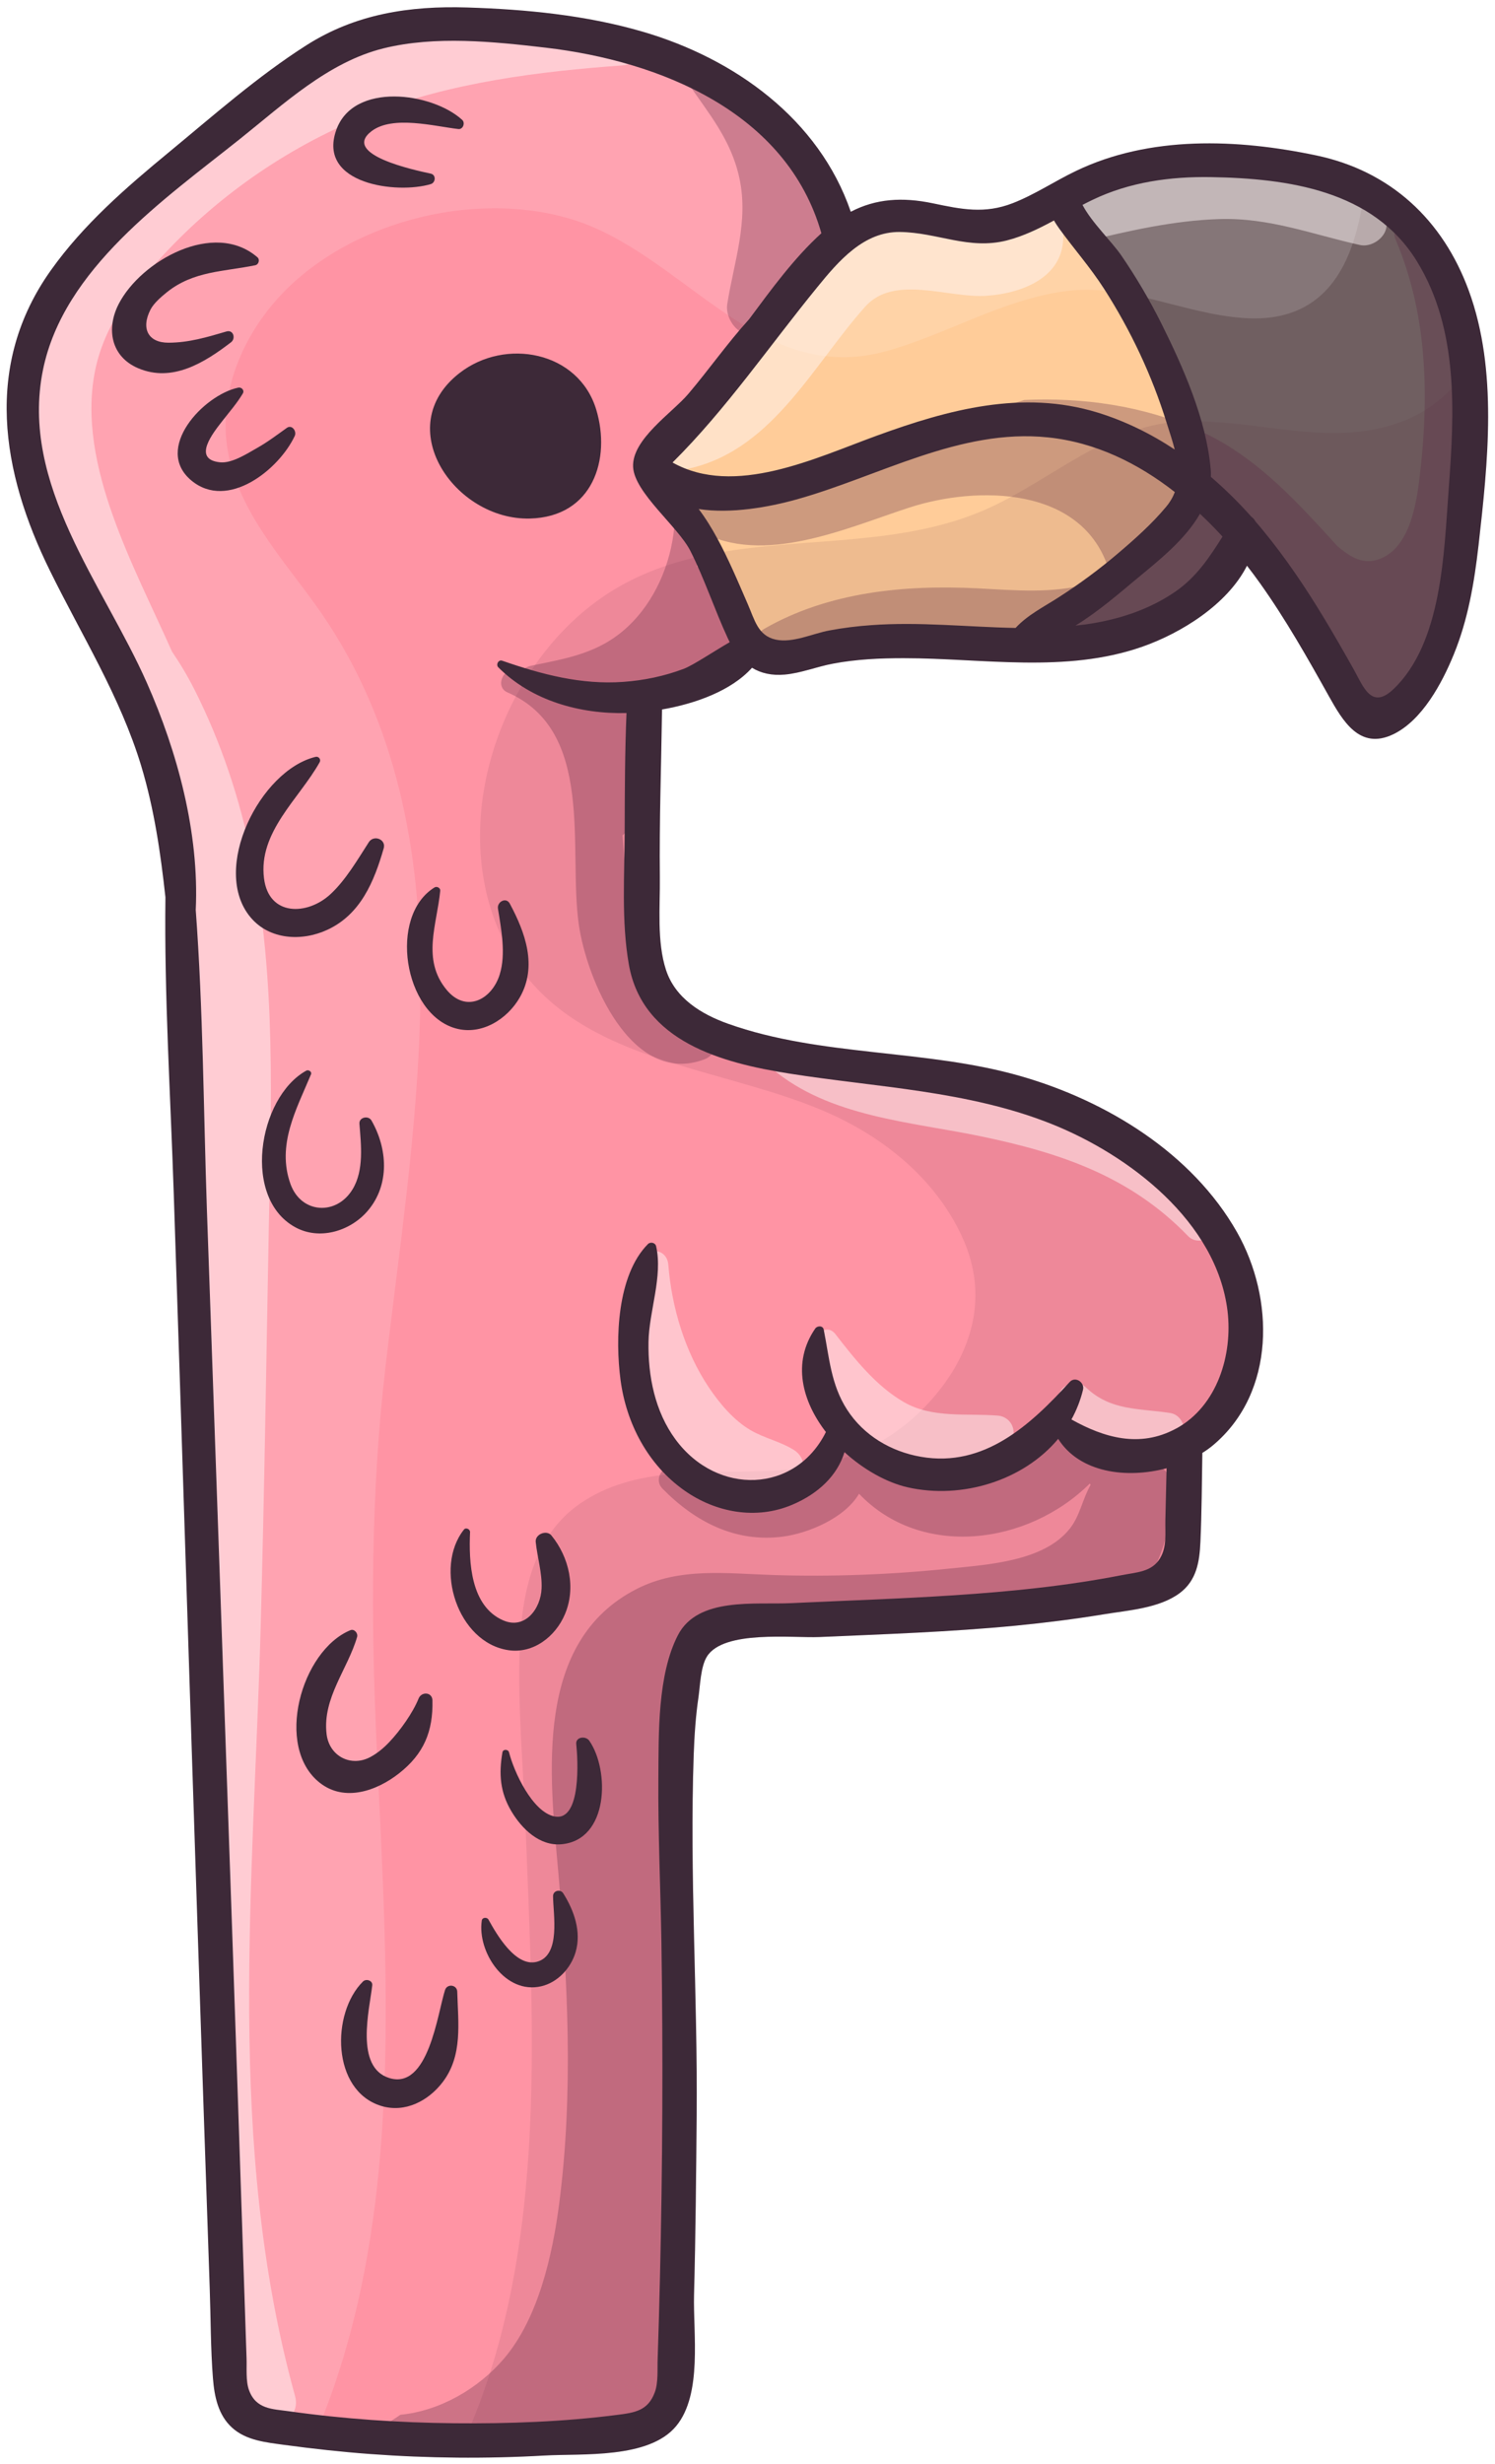 <svg width="948" height="1562" viewBox="0 0 948 1562" fill="none" xmlns="http://www.w3.org/2000/svg">
<g filter="url(#filter0_d_403_14037)">
<path d="M91.452 429.646C106.918 464.649 124.809 517.878 122.228 572.931C125.499 616.903 126.612 661.875 127.702 705.38C128.169 724.294 128.659 743.877 129.304 763.036C132.108 843.502 134.934 923.991 137.783 1004.46C141.922 1121.82 147.351 1276.43 152.447 1431.6L154.427 1491.04C154.494 1492.59 154.472 1494.26 154.472 1496.02C154.45 1501.25 154.405 1507.19 156.163 1511.89C160.525 1523.61 170.049 1524.75 179.262 1525.86C180.397 1525.99 181.554 1526.13 182.711 1526.31C216.179 1531.05 251.628 1533.6 288.078 1533.96C291.571 1534.01 295.021 1534.01 298.425 1534.01C333.073 1534.01 363.626 1532.25 391.531 1528.64C402.591 1527.26 412.16 1526.06 416.944 1513.13C418.791 1508.13 418.813 1501.87 418.813 1496.35C418.813 1494.57 418.813 1492.82 418.879 1491.19C419.502 1473.28 419.97 1455.25 420.326 1439.97C422.017 1368.91 422.329 1297.48 421.261 1227.67C421.061 1215.03 420.704 1202.37 420.371 1189.73C419.77 1167.73 419.147 1144.98 419.325 1122.62L419.369 1116.3C419.503 1089.55 419.681 1056.28 431.564 1033.34C441.466 1014.29 467.68 1014.36 488.575 1014.31C493.293 1014.31 497.766 1014.31 501.86 1014.11C512.853 1013.58 523.846 1013.11 534.839 1012.65C557.87 1011.67 581.681 1010.67 605.091 1009.11C648.016 1006.28 680.861 1002.34 711.525 996.334C713.039 996.045 714.574 995.778 716.065 995.533C724.054 994.198 732.332 992.819 737.138 984.785C740.988 978.421 740.877 971.434 740.81 964.691C740.788 963.022 740.766 961.331 740.81 959.662L741.589 926.772C741.611 926.194 741.344 925.637 740.877 925.259C740.41 924.903 739.831 924.77 739.252 924.925C717.4 930.755 686.825 929.576 672.561 907.101C672.25 906.611 671.716 906.278 671.115 906.233C670.536 906.211 669.935 906.433 669.557 906.901C648.083 932.603 610.543 944.73 576.14 937.031C563.167 934.116 548.791 926.127 536.73 915.134C536.263 914.711 535.595 914.556 534.972 914.711C534.349 914.889 533.882 915.357 533.681 915.957C529.476 929.71 518.105 941.148 501.638 948.113C480.453 957.103 455.53 953.765 434.924 939.189C413.539 924.102 399.119 899.09 395.336 870.54C391.665 843.013 393.889 804.338 412.159 785.935C412.537 785.556 413.094 785.556 413.472 785.668C413.717 785.734 414.14 785.935 414.251 786.402C416.81 797.729 414.54 810.457 412.359 822.741C410.957 830.663 409.489 838.874 409.356 846.596C408.911 871.741 414.985 893.527 426.891 909.615C440.376 927.841 460.715 937.654 481.165 935.852C500.236 934.183 516.347 922.789 525.381 904.609C525.693 903.963 525.626 903.207 525.181 902.65C508.269 880.754 505.821 857.633 518.461 839.274C518.772 838.852 519.462 838.585 519.974 838.696C520.33 838.785 520.441 838.963 520.486 839.252C521.22 842.902 521.843 846.529 522.444 850.089C524.87 864.242 527.162 877.616 535.484 890.545C545.81 906.634 563.389 917.871 583.728 921.343C625.319 928.486 655.048 900.314 679.638 873.321C680.951 871.897 682.442 872.453 683.02 872.765C684.2 873.388 685.29 874.857 684.889 876.548C683.331 882.957 680.928 889.143 677.724 894.929C677.234 895.819 677.546 896.954 678.436 897.443C704.761 912.174 726.301 914.066 746.551 903.251C746.618 903.229 747.063 903.006 747.152 902.962C774.457 887.763 783.424 853.805 780.197 826.902C773.143 768.622 714.975 725.719 667.332 706.715C628.167 691.093 585.798 685.797 544.852 680.701C530.321 678.877 515.301 677.007 500.703 674.693C455.841 667.639 408.866 654.087 400.588 607.089C396.894 586.083 397.317 563.607 397.717 541.889C397.851 535.302 397.962 528.759 397.984 522.328V519.703C398.051 496.204 398.118 471.926 399.119 448.093C399.141 447.581 398.941 447.07 398.585 446.714C398.229 446.335 397.65 446.113 397.205 446.157C364.805 446.958 336.388 436.833 317.295 417.74C317.051 417.496 317.184 417.028 317.318 416.828C317.518 416.494 317.674 416.561 317.807 416.606C341.529 424.817 367.32 432.138 395.336 430.113C408.977 429.134 422.062 426.308 434.256 421.679C438.351 420.121 445.227 415.871 452.526 411.376C456.309 409.04 460.136 406.681 463.608 404.678C464.475 404.188 464.787 403.076 464.32 402.208C463.919 401.451 463.563 400.695 463.207 399.894C459.491 391.883 456.131 383.538 452.904 375.46C448.765 365.157 444.493 354.498 439.375 344.351C436.192 338.053 430.006 331.021 423.464 323.567C413.784 312.552 403.77 301.158 403.258 291.945C402.613 280.085 415.942 267.779 426.668 257.899C430.918 253.982 434.946 250.266 437.772 246.928C443.446 240.252 448.921 233.265 454.195 226.5C461.227 217.488 468.525 208.164 476.425 199.463L478.762 196.325C492.069 178.412 505.821 159.875 522.021 145.211C522.555 144.744 522.755 144.009 522.555 143.319C496.43 51.571 390.53 29.563 346.224 24.334C317.118 20.929 277.241 16.301 242.749 24.779C212.396 32.3 187.473 52.728 163.351 72.489C159.234 75.871 155.14 79.231 151.046 82.48C146.15 86.397 141.098 90.358 135.936 94.408C89.65 130.702 37.178 171.825 25.339 230.15C14.235 284.936 40.983 334.092 66.885 381.624C75.942 398.18 84.443 413.779 91.452 429.646ZM127.524 152.577C130.417 152.02 133.71 151.62 137.204 151.62C145.126 151.62 154.116 153.667 162.016 160.499C162.283 160.743 162.305 161.166 162.216 161.5C162.127 161.856 161.882 162.234 161.548 162.301C156.809 163.28 152.025 164.014 147.418 164.704C132.22 167.019 117.867 169.177 104.604 179.836C100.443 183.196 95.903 187.202 93.767 191.43C90.34 198.128 89.961 204.27 92.676 208.72C95.191 212.837 100.198 215.107 106.74 215.107C119.758 215.107 131.352 211.68 143.635 208.053L144.125 207.919C145.037 207.652 145.66 207.875 146.016 208.587C146.461 209.455 146.328 210.767 145.349 211.524C127.724 225.031 108.61 236.358 88.337 227.702C81.439 224.764 76.587 219.913 74.34 213.66C71.736 206.428 72.649 197.861 76.943 189.538C85.956 172.025 107.252 156.493 127.524 152.577ZM115.307 277.593C119.224 261.86 138.005 246.372 151.49 243.568C151.891 243.501 152.247 243.702 152.403 243.924C152.559 244.124 152.514 244.28 152.403 244.458C149.688 248.998 146.305 253.226 143.012 257.32C141.81 258.811 140.631 260.302 139.452 261.815L138.851 262.594C134.2 268.58 126.411 278.572 129.327 285.359C130.684 288.519 134.045 290.388 139.363 290.922C146.595 291.634 154.761 286.894 161.371 283.089L163.908 281.643C169.538 278.483 174.789 274.677 179.885 270.983L182.933 268.78C183.534 268.358 183.979 268.358 184.469 268.758C185.159 269.337 185.648 270.627 185.225 271.54C179.039 284.736 163.329 300.802 146.394 304.607C137.36 306.61 129.349 304.785 122.562 299.178C115.619 293.392 113.171 286.138 115.307 277.593ZM201.092 478.223C197.398 484.832 192.681 491.175 187.696 497.895C175.435 514.384 162.772 531.43 165.576 553.126C166.845 562.917 171.74 569.86 179.373 572.664C188.808 576.136 201.381 572.775 210.616 564.364C219.139 556.575 226.171 545.471 232.379 535.68C233.425 534.011 234.471 532.364 235.494 530.807C236.607 529.115 238.565 529.004 239.9 529.649C240.457 529.917 242.215 530.918 241.525 533.254C235.583 553.905 227.239 574.311 206.677 583.768C192.302 590.399 172.408 590.667 160.347 576.358C150.667 564.853 148.82 546.984 155.274 527.38C163.351 502.879 182.378 481.962 200.558 477.6C200.825 477.534 200.958 477.689 201.047 477.778C201.203 477.979 201.114 478.179 201.092 478.223ZM370.546 306.276C362.98 316.735 351.008 322.476 335.921 322.832C310.82 323.455 285.585 306.121 277.218 282.577C270.698 264.241 276.329 246.505 292.618 233.888C302.654 226.1 315.248 221.961 327.843 221.961C333.562 221.961 339.281 222.806 344.778 224.564C360.444 229.549 371.637 240.764 376.31 256.163C381.829 274.499 379.626 293.704 370.546 306.276ZM367.253 1101.46C367.187 1100.83 367.231 1099.94 368.388 1099.52C369.545 1099.08 371.348 1099.36 372.127 1100.5C379.737 1111.47 383.097 1133.46 375.932 1148.72C373.083 1154.8 367.275 1162.23 355.771 1163.23C340.438 1164.57 329.735 1149.7 325.885 1143.25C319.477 1132.5 317.896 1122.04 320.389 1107.15C320.433 1107.13 320.5 1107.11 320.567 1107.11C320.722 1107.11 320.923 1107.15 320.99 1107.24C324.239 1120.42 336.455 1146.27 351.209 1149.26C354.769 1149.97 357.862 1149.17 360.399 1146.85C370.791 1137.39 367.654 1105.11 367.253 1101.46ZM340.839 1241.4C355.059 1237.73 353.768 1218.04 352.9 1205C352.722 1202.31 352.567 1199.88 352.567 1197.92C352.567 1196.92 353.256 1196.59 353.679 1196.48C354.257 1196.32 355.125 1196.39 355.615 1197.17C361.245 1206.11 367.142 1219.55 363.27 1232.88C360.332 1242.92 352.121 1251.11 342.842 1253.26C334.809 1255.16 326.62 1252.75 319.833 1246.48C310.865 1238.22 305.747 1224.71 307.393 1213.63C307.393 1213.63 307.46 1213.59 307.594 1213.59C307.705 1213.59 307.905 1213.61 308.172 1213.7C315.605 1227.27 327.109 1244.9 340.839 1241.4ZM356.483 1018.63C351.365 1030.69 338.525 1042.6 322.637 1040.19C309.196 1038.19 297.58 1027.87 291.527 1012.56C285.029 996.067 286.654 978.087 295.644 966.761C295.799 966.783 296.178 966.983 296.222 967.094C295.688 978.799 294.064 1014.43 318.475 1024.91C324.105 1027.31 329.624 1026.98 334.43 1023.95C340.706 1019.97 344.978 1011.73 345.312 1002.94C345.579 996.579 344.4 990.193 343.265 984.029C342.62 980.468 341.929 976.797 341.573 973.236C341.395 971.567 342.798 970.366 344.044 969.854C345.423 969.275 347.248 969.253 348.227 970.477C359.71 984.585 362.958 1003.48 356.483 1018.63ZM195.039 676.295C195.039 676.295 195.061 676.295 195.106 676.295C195.239 676.295 195.439 676.362 195.484 676.295C194.327 679.099 193.103 681.881 191.879 684.707C183.29 704.4 174.41 724.784 182.444 747.17C185.804 756.45 193.103 762.525 201.982 763.393C211.106 764.283 220.006 759.409 225.236 750.709C232.29 738.959 231.089 724.094 229.998 710.987L229.776 708.183C229.687 706.982 230.599 706.492 231.156 706.336C232.135 706.047 233.381 706.225 233.937 707.182C244.819 726.141 244.062 747.682 232.001 762.035C221.275 774.853 203.005 779.57 189.476 772.984C176.302 766.53 168.469 752.155 168.002 733.574C167.379 709.43 178.75 685.33 195.039 676.295ZM190.455 1081.36C193.615 1058.35 206.945 1037.68 222.9 1031.12C223.011 1031.07 223.122 1031.05 223.233 1031.05C223.478 1031.05 223.745 1031.16 224.012 1031.4C224.524 1031.87 224.814 1032.63 224.636 1033.16C222.611 1040.13 219.272 1047.05 216.068 1053.72C209.859 1066.63 203.428 1079.98 205.209 1095.34C206.076 1102.75 210.104 1108.82 216.291 1111.96C222.455 1115.1 229.709 1114.81 236.207 1111.16C240.457 1108.78 244.418 1105.6 248.312 1101.46C254.632 1094.83 263.221 1083.21 267.16 1073.4C267.805 1071.77 269.319 1071.24 270.498 1071.46C271.166 1071.59 272.323 1072.06 272.345 1073.93C272.79 1093.69 266.648 1107.09 251.828 1118.7C238.454 1129.18 218.872 1136.28 204.029 1124.73C192.836 1115.99 187.874 1100.17 190.455 1081.36ZM231.467 1253.4C231.734 1253.15 232.135 1253.02 232.58 1253.02C232.891 1253.02 233.225 1253.09 233.514 1253.24C234.271 1253.6 234.204 1254.13 234.182 1254.31C233.937 1256.47 233.536 1259.03 233.113 1261.9C230.399 1279.43 225.882 1308.79 246.287 1315.06C251.227 1316.6 255.833 1316.17 259.95 1313.81C272.189 1306.83 277.419 1284.73 281.246 1268.62C282.247 1264.37 283.115 1260.7 283.961 1258.12C284.362 1256.85 285.43 1256.51 286.298 1256.65C286.698 1256.71 288.011 1257.03 288.055 1258.65C288.122 1261.41 288.256 1264.17 288.367 1266.95C289.101 1283.6 289.858 1300.8 279.199 1314.79C269.586 1327.46 255.099 1333.13 242.304 1329.26C230.977 1325.81 222.944 1316.55 219.65 1303.2C215.289 1285.38 220.251 1264.46 231.467 1253.4ZM327.999 627.317C320.767 639.979 305.212 650.526 289.479 646.098C274.837 642.048 263.511 626.115 260.596 605.531C257.77 585.638 264.022 567.791 276.528 560.114C276.528 560.114 276.595 560.091 276.64 560.091C276.773 560.091 276.996 560.158 277.307 560.447C276.84 565.365 275.928 570.461 275.06 575.357C272.078 592.024 268.985 609.27 281.825 624.691C287.232 631.167 293.93 634.015 300.717 632.658C308.639 631.078 315.671 623.868 318.653 614.277C322.503 601.837 320.144 587.418 318.074 574.689L317.585 571.707C317.362 570.305 318.364 569.081 319.454 568.703C320.389 568.392 321.101 568.725 321.635 569.727C330.491 586.238 339.215 607.712 327.999 627.317ZM291.994 75.137C291.838 75.471 291.46 76.005 290.926 75.938C288.033 75.604 284.718 75.092 281.18 74.514C265.558 72.022 246.109 68.928 234.605 77.562C230.288 80.811 228.507 84.238 229.264 87.732C230.955 95.365 244.574 101.729 272.167 107.737L272.79 107.871C273.413 108.004 273.747 108.405 273.769 109.095C273.791 109.807 273.413 110.652 272.634 110.897C258.437 115.214 230.287 113.634 218.516 101.351C212.997 95.587 211.795 88.132 214.955 79.142C219.116 67.259 229.152 62.453 236.852 60.517C240.924 59.493 245.374 59.004 249.959 59.004C265.313 59.004 282.181 64.456 291.883 73.357C292.283 73.779 292.239 74.558 291.994 75.137Z" fill="#FF94A4"/>
<path d="M740.836 318.562C743.373 315.535 745.353 312.198 746.733 308.615C747.022 307.858 746.799 306.99 746.154 306.479C720.096 286.095 692.703 274.301 664.731 271.431C625.233 267.336 587.759 281.311 551.487 294.84C536.111 300.582 520.2 306.501 504.556 310.862C491.271 314.556 465.636 320.253 443.406 316.893C442.649 316.782 441.914 317.138 441.514 317.783C441.135 318.428 441.18 319.252 441.625 319.853C450.393 331.513 457.247 345.488 462.788 357.593C465.013 362.467 467.149 367.407 469.285 372.324L472.312 379.29C473.046 380.981 473.736 382.672 474.381 384.319C477.808 392.886 481.035 401.008 491.561 403.3C493.363 403.701 495.187 403.857 497.057 403.857C503.265 403.857 509.719 401.987 515.994 400.14C519.599 399.095 523.003 398.093 526.23 397.492C534.575 395.935 543.432 394.822 552.578 394.177C572.672 392.664 593.233 393.709 613.105 394.711C623.23 395.223 633.689 395.734 643.97 395.935C644.526 395.913 645.015 395.734 645.371 395.334C651.001 389.237 658.034 384.986 665.466 380.491C667.758 379.112 670.05 377.732 672.297 376.285C685.626 367.763 698.355 358.328 710.149 348.292C720.72 339.257 731.757 329.443 740.836 318.562Z" fill="#FFCC99"/>
<path d="M488.802 212.415C468.953 238.139 448.414 264.754 425.137 287.852C424.714 288.275 424.537 288.853 424.604 289.432C424.67 290.011 425.026 290.522 425.538 290.812C436.976 297.243 449.415 299.757 462.255 299.757C488.914 299.757 517.241 288.898 541.564 279.596C546.771 277.593 551.822 275.658 556.674 273.9C607.788 255.296 650.914 245.683 695.375 259.302C711.909 264.375 728.22 272.186 743.864 282.534C744.509 282.956 745.332 282.934 745.978 282.489C746.601 282.044 746.89 281.265 746.712 280.509C745.577 276.014 744.108 271.452 742.706 267.046L741.638 263.663C732.381 233.756 718.919 204.916 701.628 177.968C696.265 169.601 690.145 161.79 684.204 154.224C680.554 149.573 676.794 144.767 673.278 139.916C672.21 138.402 670.986 136.622 670.029 134.887C669.539 133.996 668.404 133.663 667.514 134.13C658.435 139.026 648.6 143.921 638.03 146.636C623.721 150.263 611.081 147.682 597.708 144.923C589.118 143.165 580.239 141.34 570.737 141.206C546.259 140.761 529.302 161.59 516.908 176.744C507.339 188.404 497.904 200.599 488.802 212.415Z" fill="#FFCC99"/>
<path d="M700.09 147.348C703.673 151.532 707.077 155.471 709.525 159.053C718.938 172.806 727.438 187.225 734.782 201.957C747.755 227.97 763.021 261.839 765.803 293.26C765.981 294.84 766.025 296.509 765.936 298.2C765.913 298.778 766.136 299.312 766.581 299.691C775.571 307.39 784.161 315.869 792.127 324.836C792.238 324.948 792.35 325.059 792.483 325.148C793.284 325.682 793.908 326.416 794.353 327.307C794.419 327.44 794.508 327.596 794.619 327.707C796.266 329.576 797.869 331.468 799.449 333.426C812.199 348.936 824.638 366.761 837.456 387.945C844.198 399.049 850.719 410.509 856.749 421.213C857.439 422.459 858.129 423.772 858.819 425.085C862.357 431.828 866.007 438.793 872.148 439.816C872.638 439.906 873.15 439.95 873.661 439.95C877.044 439.95 880.649 438.103 884.632 434.365C913.561 407.105 917.076 355.323 919.658 317.515C919.902 313.799 920.148 310.216 920.415 306.767C923.775 261.883 927.936 206.007 899.987 160.611C871.37 114.103 814.447 107.204 768.05 106.403C738.231 105.914 713.375 110.676 691.878 121.023C689.72 122.047 687.584 123.137 685.47 124.272C684.557 124.762 684.223 125.875 684.691 126.787C688.452 133.796 694.371 140.695 700.09 147.348Z" fill="#705F61"/>
<path d="M681.959 394.442C682.026 394.442 682.092 394.442 682.159 394.442C684.14 394.242 686.098 393.997 688.078 393.752L688.568 393.686C711.199 390.503 730.648 383.405 746.38 372.59C760.711 362.643 769.256 349.113 776.8 337.164C777.245 336.452 777.178 335.539 776.6 334.916C772.194 330.087 767.342 325.169 762.202 320.318C761.779 319.94 761.223 319.74 760.644 319.829C760.088 319.918 759.576 320.251 759.309 320.741C750.853 335.65 735.899 348.001 722.704 358.905L715.538 364.868C705.769 373.057 693.642 383.227 681.002 390.971C680.268 391.416 679.934 392.328 680.201 393.152C680.445 393.953 681.158 394.442 681.959 394.442Z" fill="#705F61"/>
<path opacity="0.1" d="M893.936 261.194C845.914 282.424 796.358 260.193 746.801 263.353C702.829 266.157 666.134 300.203 627.281 317.939C553.224 351.741 466.282 327.174 394.406 366.851C322.129 406.728 282.897 509.936 316.654 586.619C353.193 669.599 450.416 669.266 522.982 700.508C559.922 716.419 592.989 742.9 610.146 780.129C627.214 817.18 616.889 853.785 590.586 883.359C562.725 914.669 527.878 926.819 486.821 928.444C447.056 930.023 402.439 925.239 367.791 949.139C338.262 969.522 330.852 1006.19 329.583 1039.86C328.159 1077.36 331.764 1115.3 333.211 1152.75C338.44 1288.09 348.209 1432.71 289.328 1553.86C307.931 1554.04 326.557 1553.61 345.16 1552.54C369.26 1551.16 411.518 1554.81 428.831 1533.81C445.543 1513.56 439.49 1474.93 440.113 1450.83C441.114 1413 441.448 1375.19 441.782 1337.4C442.45 1261.14 437.242 1184.42 439.913 1108.22C440.358 1096.16 441.136 1084.06 442.894 1072.11C444.007 1064.52 444.274 1052.37 448.369 1045.96C459.028 1029.16 502.509 1034.41 519.6 1033.7C561.056 1031.87 602.603 1030.49 643.948 1026.51C662.596 1024.69 681.221 1022.37 699.736 1019.32C715.112 1016.76 735.029 1015.56 748.047 1005.88C758.817 997.872 760.664 985.989 761.22 973.438C762.066 954.635 762.111 935.787 762.444 916.983C765.048 915.381 767.473 913.623 769.676 911.732C808.93 878.33 808.173 819.004 784.43 777.08C756.013 726.945 701.761 693.877 647.62 678.256C587.182 660.787 520.823 665.994 461.653 644.921C444.741 638.891 428.252 628.832 422.355 610.874C416.436 592.85 418.661 570.686 418.439 551.994C418.06 516.5 419.329 481.118 419.819 445.714C440.669 442.109 463.679 433.987 476.875 419.278C482.571 422.749 489.425 424.352 497.725 423.595C508.073 422.66 518.02 418.566 528.212 416.675C542.988 413.871 558.052 413.203 573.051 413.203C623.209 413.203 675.947 422.994 724.57 405.86C748.803 397.337 778.221 379.312 790.749 354.589C793.642 358.306 796.446 362.066 799.117 365.827C815.25 388.502 828.98 412.736 842.51 436.991C851.455 452.969 862.181 471.594 883.388 461.492C901.858 452.657 914.519 428.869 921.885 410.8C930.897 388.792 934.881 365.293 937.574 341.749C942.158 301.116 947.008 256.9 940.377 215.487C929.139 235.203 913.83 252.405 893.936 261.194Z" fill="#592639"/>
<path opacity="0.15" d="M89.536 481.514C97.836 509.041 101.82 536.79 104.89 564.784C104.112 627.092 108.095 689.755 110.142 751.841C112.746 829.814 115.238 907.832 117.73 985.806C122.648 1139.35 127.677 1292.87 132.973 1446.37C133.641 1465.4 133.53 1484.65 135.021 1503.61C135.911 1514.93 138.292 1526.82 147.059 1534.8C156.005 1543.04 168.667 1544.22 180.127 1545.8C185.512 1546.53 190.92 1547.2 196.327 1547.84C257.545 1412.12 245.817 1253.86 238.919 1104.55C235.181 1023.64 235.002 943.704 244.371 863.171C254.14 779.211 267.536 695.163 266.601 610.402C265.689 527.466 248.933 447.044 199.687 378.84C178.681 349.755 152.622 321.116 145.057 284.955C137.758 250.041 151.087 214.392 173.785 187.844C216.978 137.353 299.379 115.723 362.6 135.039C433.297 156.646 480.45 241.251 561.851 218.642C600.17 208.005 634.773 186.376 674.561 180.701C714.104 175.071 749.976 194.943 788.785 197.613C846.708 201.597 862.219 154.376 866.269 105.353C856.611 100.636 846.152 97.009 834.87 94.627C784.823 84.08 729.214 81.855 682.194 104.53C668.708 111.006 656.203 119.462 642.228 124.891C624.381 131.812 609.761 128.763 591.625 124.958C572.287 120.908 555.464 122.021 539.576 130.321C519.437 71.596 465.919 33.165 407.528 16.142C371.657 5.683 333.671 1.989 296.442 0.832C259.836 -0.325 225.612 4.86 194.302 24.821C163.504 44.447 135.288 69.393 107.16 92.603C79.967 115.011 53.086 138.332 32.502 167.194C-10.401 227.254 0.814 295.192 31.768 357.9C51.884 398.912 76.162 437.409 89.536 481.514Z" fill="#FFFCFC"/>
<path opacity="0.3" d="M321.772 434.899C377.582 459.199 360.225 534.057 367.012 581.99C371.841 616.215 400.147 685.109 446.677 667.507C453.665 664.859 456.246 656.915 450.994 651.129C442.449 641.672 430.899 637.355 421.754 628.743C413.32 620.799 407.913 610.384 404.352 599.48C396.564 575.692 396.942 550.257 394.761 525.535C397.81 523.154 400.058 519.482 400.414 514.408C401.971 493.068 404.196 471.883 407.957 450.81C408.513 447.205 407.846 444.001 406.444 441.308C417.926 437.191 429.186 431.761 437.108 424.596C439.934 422.015 442.182 419.033 444.051 415.828C445.119 416.429 446.209 416.874 447.278 417.141C451.15 418.12 455.066 417.987 458.582 415.895C460.918 414.493 462.766 412.313 463.834 409.82C463.5 410.866 464.835 408.24 465.169 406.972C465.837 404.546 465.814 401.653 465.169 399.228C464.324 396.046 462.499 393.019 461.297 389.948C460.34 387.567 459.494 385.097 458.493 382.739C464.279 370.21 455.689 354.455 441.826 355.256C443.361 347.735 444.029 340.147 443.828 332.648C484.061 355.101 537.424 330.445 576.722 317.716C619.759 303.764 687.074 303.986 703.318 357.749C703.563 358.572 703.763 359.395 703.963 360.197C699.713 362.511 695.351 364.603 690.723 365.916C667.38 372.502 643.592 370.143 619.715 368.942C573.607 366.628 525.318 371.212 484.551 394.644C475.895 399.629 481.703 413.136 491.293 410.643C517.552 403.856 543.521 398.36 570.825 399.762C597.862 401.164 624.366 407.884 651.469 409.153C668.226 409.931 705.477 407.061 729.799 394.777C733.359 395.445 737.031 395.578 740.658 395.156C760.53 392.886 772.925 376.419 773.726 357.927C785.698 356.992 793.864 340.369 780.49 330.222C772.858 324.436 765.136 318.784 757.259 313.377C749.982 303.474 740.77 294.417 730.489 287.296C741.704 292.17 752.296 298.757 762.065 307.569C773.325 317.761 783.25 329.198 792.819 340.948C797.581 347.401 803.188 354.455 809.375 361.599C813.669 366.961 818.009 372.28 822.504 377.442C825.508 380.936 828.69 384.675 832.028 388.48C831.872 410.911 849.897 431.316 869.658 440.329C883.031 446.426 896.383 444.579 906.174 433.186C912.872 425.397 916.811 414.048 915.81 403.545C918.992 399.673 921.929 394.844 924.511 388.88C938.24 357.103 939.598 313.889 939.086 279.775C938.508 241.5 932.966 200.155 917.389 164.951C916.077 161.991 913.295 160.789 910.425 160.878C906.998 153.669 903.148 146.614 898.72 139.716C893.045 130.837 881.028 138.537 884.945 147.772C904.594 193.857 906.263 244.282 900.766 293.438C898.675 312.131 895.092 344.308 873.173 350.895C863.137 353.899 855.282 348.202 847.961 342.105C844.334 338.1 840.707 334.072 837.035 330.111C814.204 305.455 790.749 282.223 759.506 268.515C724.414 253.116 686.984 247.887 649.488 249.534C618.646 259.258 587.292 267.469 556.606 277.683C557.874 280.198 560.344 282 563.949 281.778C570.603 281.355 577.39 280.799 584.31 280.153C576.611 282.201 569.001 284.604 561.479 287.341C543.076 294.017 525.007 301.961 506.203 307.48C485.085 313.688 465.837 313.221 444.252 310.217C435.617 309.015 430.21 316.492 432.724 323.079C430.076 324.125 427.896 326.528 427.54 330.289C425.337 353.61 415.256 377.242 397.965 393.353C379.985 410.109 359.869 413.247 336.949 417.987C334.123 418.566 332.12 419.856 330.74 421.481C329.761 421.169 328.804 420.857 327.78 420.59C319.547 418.343 313.405 431.25 321.772 434.899Z" fill="#592642"/>
<path opacity="0.3" d="M468.84 108.828C474.826 136.377 465.457 161.745 461.162 188.716C459.449 199.508 471.309 213.995 482.68 205.249C504.043 188.849 518.974 166.841 522.179 139.67C525.205 113.991 518.663 84.995 495.587 70.642C491.204 67.928 486.197 68.951 482.725 71.866C474.047 56.579 461.874 42.938 446.497 36.373C439.888 33.547 430.32 39.934 435.416 47.455C449.101 67.705 463.454 84.039 468.84 108.828Z" fill="#592642"/>
<path opacity="0.3" d="M320.772 1535.9C321.929 1538.28 323.91 1540.19 326.647 1540.59C346.274 1543.4 366.88 1541.06 386.462 1538.48C405.822 1535.92 420.108 1523.99 426.384 1505.46C432.214 1488.23 429.922 1468.43 430.211 1450.58C430.523 1431.24 435.819 1404.58 423.624 1387.74C423.624 1380.77 423.602 1373.83 423.491 1366.87C423.446 1363.48 423.291 1360.12 423.224 1356.74C424.826 1336.07 426.184 1315.37 426.606 1294.61C427.252 1262.39 426.673 1230.17 425.36 1197.97C424.515 1177.29 425.36 1152.08 420.487 1130.07C423.669 1103.06 428.742 1075.98 428.765 1049.1C462.567 1024.26 521.559 1032.43 562.126 1030.16C596.128 1028.25 633.446 1027.18 665.801 1015.45C676.505 1011.58 686.964 1006.44 695.932 999.362C697.534 999.74 699.203 999.695 700.827 999.317C708.883 1006.91 722.746 1008.33 729.288 995.757C738.39 978.288 743.174 960.419 743.864 940.726C744.175 931.958 737.745 925.638 730.201 922.768C723.28 920.142 716.204 920.275 709.684 922.501C708.638 921.61 707.525 920.765 706.346 920.053C706.123 919.919 705.901 919.786 705.678 919.63C705.5 919.43 705.278 919.207 705.078 919.029C703.364 916.448 700.716 914.957 697.711 914.935C697.467 914.178 697.245 913.422 697 912.665C694.93 906.078 689.634 902.584 683.003 902.006C670.831 900.96 666.424 907.858 658.324 915.513C649.045 924.303 637.874 930.712 625.569 934.161C598.665 941.705 572.74 934.428 548.485 922.278C547.973 922.011 547.417 921.833 546.883 921.7C544.39 917.271 538.382 914.69 533.62 916.225C524.941 919.029 523.028 923.279 516.797 929.555C509.787 936.609 500.508 941.126 490.761 942.951C470.133 946.823 447.146 937.499 429.855 926.862C421.933 921.989 413.633 933.071 420.042 939.591C440.514 960.486 466.127 973.993 496.324 970.077C512.346 968.007 535.711 958.372 544.724 942.884C584.067 984.185 651.671 975.507 691.036 936.431C691.192 936.72 691.392 936.987 691.57 937.254C686.452 946.089 684.916 956.681 678.463 964.892C662.063 985.788 626.48 987.768 602.381 990.283C565.018 994.177 527.745 995.579 490.205 994.399C460.809 993.465 431.012 989.348 403.775 1003.21C338.174 1036.59 348.611 1121.22 353.907 1181.5C360.048 1251.37 363.653 1322.49 354.663 1392.3C350.435 1425.03 341.512 1465.38 319.571 1491.13C303.437 1510.06 279.026 1524.28 253.902 1526.71C245.825 1532.29 235.922 1538.3 225.508 1542.73C258.42 1555.61 291.732 1551.34 320.772 1535.9Z" fill="#592642"/>
<path opacity="0.5" d="M432.791 293.837C488.578 283.957 514.748 228.192 548.706 190.318C567.109 169.778 601.266 185.11 625.299 183.508C649.555 181.884 676.526 170.846 674.1 142.496C673.455 134.908 666.623 127.81 658.367 130.524C636.137 137.823 617.222 140.16 593.812 137.712C566.708 134.864 540.027 137.022 519.977 157.584C501.796 176.209 490.159 201.31 475.917 222.829C460.919 245.46 445.586 262.372 424.29 279.217C416.68 285.226 425.247 295.173 432.791 293.837Z" fill="#FFF7F7"/>
<path opacity="0.5" d="M687.966 149.061C715.983 142.296 744.355 135.754 773.306 134.864C804.949 133.885 832.031 144.566 862.339 151.308C872.086 153.489 884.414 141.962 876.959 132.282C852.37 100.35 807.931 93.741 769.835 96.767C748.828 98.436 727.243 102.798 707.482 110.119C693.775 115.215 678.865 121.067 675.728 136.822C674.237 144.299 680.267 150.908 687.966 149.061Z" fill="#FFF7F7"/>
<path opacity="0.5" d="M43.319 345.933C36.377 346.355 30.902 354.389 37.178 361.087C61.411 386.944 80.704 418.966 95.302 452.924C110.656 513.985 115.73 576.36 117.399 640.426C118.601 686.266 117.577 732.152 118.311 777.992C118.979 820.428 118.356 863.821 131.374 904.321C129.749 1024.11 129.059 1143.85 130.127 1263.68C130.906 1350.82 136.915 1437.96 159.101 1522.57C163.84 1540.62 192.101 1532.92 187.094 1514.85C143.123 1355.72 160.791 1190.27 165.286 1027.71C167.601 943.575 168.847 859.415 170.427 775.277C171.918 696.614 175.256 616.482 159.501 538.909C152.047 502.258 140.141 466.409 123.252 433.008C118.979 424.552 114.216 416.607 109.076 409.064C96.303 380.38 81.972 352.23 71.425 322.456C61.166 293.572 54.112 261.55 60.298 230.953C66.106 202.224 83.82 179.059 103.291 157.963C139.741 118.465 185.448 87.422 235.561 67.907C286.097 48.213 341.395 41.314 395.158 37.42C406.707 36.597 410.69 18.95 398.051 16.102C367.943 9.315 340.461 7.691 309.885 12.163C295.443 14.277 281.157 17.237 267.093 20.953C241.258 -1.567 198.399 35.862 178.349 51.328C176.146 53.042 174.967 55.667 174.699 58.382C138.205 78.655 104.826 104.446 76.721 135.444C55.625 158.698 36.131 184.667 28.12 215.531C20.399 245.417 22.757 277.082 30.123 306.768C33.483 320.342 38.045 333.315 43.319 345.933Z" fill="#FFF7F7"/>
<path opacity="0.5" d="M407.536 851.671C402.908 852.873 398.902 857.323 400.549 862.775C408.961 890.547 421.911 930.357 456.826 931.603C471.246 941.394 488.024 945.934 503.579 936.677C511.768 931.803 511.456 920.165 503.579 915.225C494.744 909.684 484.976 907.792 476.074 902.652C465.349 896.421 456.403 885.762 449.571 875.615C434.395 853.051 425.939 824.879 423.803 797.819C422.846 785.825 407.002 786.292 405.511 797.819C403.13 815.866 403.798 834.091 407.536 851.671Z" fill="#FFF7F7"/>
<path opacity="0.5" d="M573.182 884.805C555.647 874.724 541.939 857.456 529.745 841.701C523.603 833.779 513.745 843.904 517.016 851.515C527.964 877.039 539.38 902.162 564.503 916.693C588.803 930.757 615.062 926.751 637.826 912.354C646.727 906.724 642.632 894.151 632.685 893.35C612.658 891.77 591.318 895.219 573.182 884.805Z" fill="#FFF7F7"/>
<path opacity="0.5" d="M747.583 912.487C754.148 906.702 751.232 893.172 742.109 891.725C722.304 888.61 704.346 890.524 688.546 875.436C681.826 869.005 668.385 875.325 671.945 885.094C682.159 913.199 721.569 935.452 747.583 912.487Z" fill="#FFF7F7"/>
<path opacity="0.5" d="M770.608 769.468C754.563 721.269 702.893 700.596 657.586 689.982C604.692 677.587 550.461 673.114 497.922 659.295C490.201 657.27 482.902 667.796 489.645 673.492C525.917 704.09 577.409 707.049 622.071 716.329C672.629 726.832 716.845 741.742 753.34 779.527C760.305 786.737 773.901 779.371 770.608 769.468Z" fill="#FFF7F7"/>
<path d="M89.543 481.518C97.843 509.045 101.827 536.794 104.897 564.788C104.119 627.096 108.102 689.759 110.149 751.845C112.752 829.818 115.245 907.836 117.737 985.81C122.655 1139.35 127.684 1292.88 132.98 1446.38C133.648 1465.4 133.537 1484.65 135.028 1503.61C135.918 1514.94 138.299 1526.82 147.066 1534.81C156.012 1543.04 168.674 1544.22 180.134 1545.8C198.27 1548.25 216.472 1550.27 234.72 1551.61C271.437 1554.32 308.332 1554.66 345.138 1552.57C369.238 1551.19 411.496 1554.84 428.809 1533.83C445.52 1513.58 439.467 1474.95 440.09 1450.85C441.092 1413.02 441.426 1375.21 441.76 1337.43C442.427 1261.17 437.22 1184.44 439.89 1108.24C440.335 1096.18 441.114 1084.08 442.872 1072.13C443.985 1064.54 444.252 1052.39 448.346 1045.98C459.005 1029.18 502.488 1034.43 519.578 1033.72C561.035 1031.9 602.58 1030.52 643.926 1026.53C662.574 1024.71 681.2 1022.39 699.714 1019.35C715.091 1016.79 735.007 1015.58 748.025 1005.9C758.795 997.893 760.642 986.01 761.198 973.46C762.044 954.656 762.088 935.808 762.422 917.005C765.026 915.403 767.451 913.645 769.654 911.753C808.908 878.352 808.152 819.026 784.408 777.102C755.991 726.966 701.739 693.898 647.598 678.277C587.159 660.809 520.802 666.016 461.632 644.942C444.719 638.912 428.23 628.854 422.333 610.896C416.413 592.871 418.639 570.707 418.416 552.015C418.038 516.522 419.307 481.14 419.796 445.736C440.647 442.131 463.656 434.008 476.852 419.299C482.549 422.771 489.403 424.373 497.703 423.616C508.051 422.682 517.998 418.587 528.19 416.696C542.965 413.892 558.03 413.224 573.028 413.224C623.186 413.224 675.926 423.016 724.548 405.881C748.781 397.358 778.199 379.333 790.728 354.611C793.621 358.327 796.424 362.087 799.094 365.848C815.227 388.524 828.958 412.757 842.487 437.013C851.433 452.99 862.159 471.616 883.366 461.513C901.836 452.679 914.497 428.89 921.863 410.821C930.875 388.813 934.859 365.314 937.551 341.771C943.47 289.365 949.924 230.974 931.432 180.371C915.009 135.465 881.875 104.49 834.788 94.543C784.741 83.995 729.132 81.769 682.112 104.445C668.626 110.921 656.121 119.377 642.146 124.806C624.299 131.727 609.679 128.678 591.543 124.873C572.205 120.823 555.382 121.936 539.494 130.236C519.355 71.511 465.837 33.08 407.446 16.057C371.575 5.598 333.589 1.904 296.36 0.747C259.754 -0.41 225.53 4.775 194.22 24.736C163.422 44.363 135.205 69.308 107.078 92.518C79.885 114.926 53.004 138.247 32.42 167.109C-10.483 227.169 0.732 295.107 31.686 357.815C51.891 398.916 76.169 437.413 89.543 481.518ZM643.992 394.043C613.506 393.486 582.887 390.015 552.422 392.285C543.521 392.908 534.665 393.998 525.875 395.645C515.261 397.625 502.643 403.767 491.94 401.453C480.48 398.96 478.543 388.858 473.982 378.51C470.822 371.278 467.728 363.979 464.457 356.791C458.872 344.575 452.018 330.578 443.072 318.695C463.745 321.832 487.734 317.426 505.002 312.62C557.207 298.089 608.633 267.447 664.51 273.255C694.551 276.348 721.522 289.566 744.976 307.924C743.752 311.129 741.95 314.289 739.39 317.337C730.423 328.108 719.585 337.743 708.926 346.8C697.043 356.925 684.426 366.227 671.275 374.66C661.773 380.78 651.603 385.809 643.992 394.043ZM745.287 371.055C728.264 382.738 708.615 388.969 688.276 391.839C686.162 392.106 684.07 392.351 681.956 392.574C696.487 383.673 710.106 371.79 720.765 362.933C734.584 351.473 751.607 338.099 760.909 321.676C765.871 326.327 770.655 331.178 775.217 336.163C766.917 349.27 758.883 361.642 745.287 371.055ZM692.748 122.715C716.247 111.388 742.172 107.827 768.074 108.273C816.897 109.14 870.771 116.64 898.453 161.59C925.157 204.983 922.242 257.811 918.592 306.634C915.655 345.888 914.542 403.678 883.41 433.029C869.547 446.07 864.451 431.138 858.42 420.323C852.123 409.152 845.759 397.981 839.083 386.988C827.534 367.918 815.072 349.448 800.919 332.247C799.317 330.266 797.715 328.375 796.046 326.483C795.445 325.281 794.599 324.325 793.553 323.613C785.587 314.645 776.975 306.144 767.829 298.289C767.896 296.575 767.874 294.817 767.674 293.082C764.914 261.883 750.316 228.883 736.475 201.133C729.02 186.202 720.498 171.76 711.085 158.007C704.676 148.706 692.348 137.179 686.429 125.897C688.498 124.806 690.634 123.716 692.748 122.715ZM570.67 143.054C594.503 143.343 614.241 154.558 638.452 148.417C649.022 145.702 658.746 140.94 668.359 135.755C669.294 137.468 670.451 139.182 671.719 140.962C681.021 153.779 691.413 165.529 700.025 178.947C717.048 205.473 730.534 234.09 739.835 264.198C741.593 269.738 743.485 275.369 744.909 280.954C729.755 270.94 713.399 262.863 695.931 257.5C648.265 242.902 601.379 255.63 556.072 272.142C517.152 286.295 465.815 311.284 426.472 289.187C460.541 255.363 488.067 214.975 518.353 177.924C531.638 161.59 547.727 142.72 570.67 143.054ZM27.235 230.551C40.276 166.352 104.386 122.225 152.296 83.973C179.889 61.965 208.128 35.328 243.265 26.627C276.065 18.549 312.871 22.355 346.072 26.227C418.616 34.749 498.971 67.105 520.846 143.855C503.578 159.498 489.158 179.348 475.005 198.374C461.342 213.417 449.682 230.129 436.419 245.75C426.316 257.655 400.481 274.545 401.46 292.08C402.35 308.392 429.988 329.843 437.776 345.22C446.855 363.2 453.086 382.427 461.564 400.696C461.943 401.519 462.321 402.298 462.721 403.077C452.708 408.841 439.668 417.63 433.638 419.945C421.354 424.595 408.358 427.31 395.251 428.245C368.548 430.181 343.424 423.483 318.457 414.827C316.031 413.981 314.318 417.319 315.987 419.032C337.216 440.261 367.814 448.717 397.277 448.005C396.231 472.728 396.186 497.607 396.119 522.307C396.075 550.19 393.916 579.875 398.767 607.402C407.401 656.403 458.049 669.843 500.44 676.519C556.05 685.309 613.84 687.356 666.668 708.43C716.047 728.123 771.545 770.515 778.399 827.104C781.715 854.764 771.924 887.052 746.289 901.316C746.177 901.361 746.022 901.428 745.91 901.494C745.732 901.561 745.576 901.65 745.398 901.761C722.678 913.911 700.114 907.391 679.419 895.798C682.623 889.99 685.116 883.692 686.763 876.95C687.875 872.254 681.845 868.16 678.307 872.032C653.473 899.291 624.121 926.373 584.088 919.475C564.995 916.204 547.638 905.923 537.09 889.5C526.899 873.634 525.92 856.766 522.337 838.853C521.825 836.183 518.287 836.249 516.929 838.185C502.109 859.748 508.629 884.204 523.716 903.764C504.423 942.573 454.889 944.353 428.385 908.504C415.279 890.769 410.85 868.249 411.229 846.619C411.562 827.148 420.397 805.14 416.058 786.003C415.546 783.688 412.453 783.021 410.85 784.623C391.224 804.406 390.066 845.017 393.493 870.786C397.143 898.335 410.85 924.482 433.86 940.726C453.865 954.879 479.478 959.574 502.376 949.85C518.732 942.929 530.904 931.536 535.488 916.515C547.705 927.641 562.347 935.83 575.743 938.857C610.08 946.534 648.911 934.54 671.008 908.104C684.626 929.6 714.311 933.494 739.746 926.729C739.479 937.677 739.234 948.626 738.967 959.619C738.789 968.03 740.058 976.42 735.585 983.83C730.378 992.508 720.832 992.619 711.196 994.511C676.148 1001.36 640.588 1004.9 604.984 1007.24C570.603 1009.51 536.178 1010.6 501.798 1012.22C478.944 1013.34 442.583 1008.09 429.921 1032.45C416.859 1057.66 417.704 1094.98 417.482 1122.58C417.193 1157.62 418.862 1192.67 419.418 1227.68C420.486 1298.46 420.152 1369.14 418.484 1439.9C418.083 1456.95 417.616 1474.06 417.037 1491.1C416.77 1497.78 417.527 1506.21 415.212 1512.49C410.895 1524.15 402.595 1525.37 391.313 1526.8C357.199 1531.18 322.463 1532.43 288.127 1532.09C253.012 1531.76 217.786 1529.38 183.005 1524.46C172.88 1523.06 162.399 1523.28 157.948 1511.24C155.745 1505.37 156.569 1497.13 156.346 1490.99C155.678 1471.19 155.033 1451.36 154.365 1431.56C149.67 1289.18 144.707 1146.79 139.701 1004.41C136.83 923.947 134.004 843.459 131.2 762.993C129.042 699.862 128.819 636.019 124.123 572.821C126.438 523.709 112.352 472.305 93.17 428.935C65.554 366.493 12.504 303.251 27.235 230.551Z" fill="#3D2938"/>
<path d="M335.949 324.703C375.982 323.724 387.553 286.985 378.073 255.63C366.836 218.624 320.417 209.945 291.466 232.421C247.517 266.423 288.283 325.86 335.949 324.703Z" fill="#3D2938"/>
<path d="M158.928 577.563C170.877 591.76 191.283 592.895 207.438 585.462C228.668 575.716 237.235 554.82 243.31 533.769C244.979 528.028 237.057 525.024 233.919 529.786C226.843 540.779 219.099 554.108 209.352 563.009C194.754 576.339 170.521 576.895 167.428 552.907C163.623 523.377 189.814 502.304 202.721 479.139C203.7 477.358 202.053 475.311 200.117 475.778C164.98 484.19 133.292 547.099 158.928 577.563Z" fill="#3D2938"/>
<path d="M283.254 623.513C267.232 604.264 277.112 582.1 279.159 560.627C279.315 558.802 277.001 557.645 275.555 558.535C246.203 576.604 255.928 638.756 288.996 647.902C305.262 652.441 321.685 642.138 329.629 628.23C340.866 608.559 333.122 587.196 323.287 568.838C320.95 564.409 315.053 567.681 315.765 571.998C317.857 585.038 320.906 600.704 316.878 613.699C311.982 629.543 295.626 638.378 283.254 623.513Z" fill="#3D2938"/>
<path d="M233.433 763.237C247.252 746.77 245.717 723.983 235.547 706.27C233.611 702.91 227.58 704.179 227.914 708.362C228.96 721.625 230.896 737.713 223.642 749.774C213.472 766.731 191.019 765.463 184.21 746.57C175.309 721.736 187.926 699.283 197.206 677.052C197.94 675.272 195.559 673.892 194.157 674.716C163.537 691.695 152.811 757.118 188.682 774.697C203.992 782.108 222.863 775.899 233.433 763.237Z" fill="#3D2938"/>
<path d="M319.192 1023.2C298.363 1014.25 297.228 986.077 298.074 967.185C298.14 965.36 295.425 964.025 294.201 965.583C274.997 989.749 290.152 1037.24 322.352 1042.04C338.173 1044.42 352.214 1033.41 358.178 1019.37C365.366 1002.57 360.938 983.14 349.655 969.321C346.607 965.56 339.197 968.542 339.709 973.46C340.71 983.185 343.848 993.043 343.425 1002.88C342.957 1015.63 333.055 1029.11 319.192 1023.2Z" fill="#3D2938"/>
<path d="M252.988 1120.17C268.809 1107.78 274.662 1093.47 274.217 1073.89C274.106 1068.52 267.251 1068.15 265.427 1072.71C261.822 1081.72 253.655 1093.16 246.957 1100.19C243.53 1103.84 239.702 1107.09 235.296 1109.54C222.813 1116.57 208.705 1109.36 207.08 1095.12C204.432 1072.35 220.499 1054.1 226.44 1033.68C227.152 1031.34 224.682 1028.36 222.19 1029.38C190.947 1042.27 173.768 1103.44 202.897 1126.2C218.585 1138.42 238.879 1131.23 252.988 1120.17Z" fill="#3D2938"/>
<path d="M351.593 1147.43C337.551 1144.61 325.779 1118.86 322.797 1106.8C322.308 1104.82 318.97 1104.64 318.592 1106.8C316.277 1120.42 317.034 1132.01 324.289 1144.18C330.876 1155.24 342.046 1166.26 355.932 1165.08C386.107 1162.48 386.685 1118.19 373.667 1099.43C371.442 1096.23 364.878 1096.9 365.412 1101.66C366.391 1110.67 368.883 1150.93 351.593 1147.43Z" fill="#3D2938"/>
<path d="M282.186 1257.52C277.423 1272.34 271.682 1320.94 246.848 1313.26C224.884 1306.47 234.297 1269.91 236.055 1254.49C236.389 1251.4 232.139 1250.13 230.181 1252.07C209.931 1272.07 210.153 1321.34 241.797 1330.97C256.795 1335.51 271.615 1327.81 280.717 1315.84C293.557 1298.97 290.486 1278.35 289.952 1258.54C289.818 1254.05 283.521 1253.27 282.186 1257.52Z" fill="#3D2938"/>
<path d="M350.701 1197.93C350.701 1209.05 355.887 1235.6 340.376 1239.6C326.936 1243.03 314.986 1222.29 309.756 1212.83C308.866 1211.19 305.817 1211.34 305.506 1213.39C302.524 1233.4 320.371 1260.46 343.224 1255.09C353.661 1252.67 362.028 1243.59 365.01 1233.42C368.771 1220.49 364.075 1207.16 357.155 1196.17C355.397 1193.32 350.701 1194.39 350.701 1197.93Z" fill="#3D2938"/>
<path d="M146.49 212.973C149.628 210.592 148.026 204.851 143.62 206.12C131.359 209.725 119.676 213.241 106.747 213.241C94.086 213.241 89.234 204.384 95.421 192.278C97.512 188.184 102.274 184.112 105.768 181.286C122.68 167.689 141.929 168.245 161.934 164.129C164.048 163.684 164.916 160.546 163.247 159.1C135.765 135.334 89.435 161.258 75.282 188.673C67.16 204.428 70.364 222.075 87.61 229.418C109.284 238.631 129.69 225.858 146.49 212.973Z" fill="#3D2938"/>
<path d="M139.545 289.053C121.342 287.228 135.561 269.871 140.924 262.95C145.397 257.187 150.226 251.713 153.986 245.415C155.166 243.435 153.208 241.321 151.116 241.721C129.108 246.305 97.108 280.441 121.364 300.602C144.418 319.739 176.929 293.637 186.898 272.341C188.278 269.359 185.141 264.886 181.825 267.267C175.639 271.696 169.608 276.28 162.976 279.996C156.501 283.668 147.088 289.809 139.545 289.053Z" fill="#3D2938"/>
<path d="M273.173 112.702C276.267 111.767 276.645 106.827 273.173 106.07C263.449 103.956 215.939 94.009 235.699 79.078C249.184 68.953 275.577 76.096 290.708 77.809C293.646 78.099 295.137 73.871 293.089 72.001C274.063 54.577 223.972 47.679 213.18 78.544C201.141 112.835 251.833 119.177 273.173 112.702Z" fill="#3D2938"/>
</g>
<defs>
<filter id="filter0_d_403_14037" x="0.219" y="0.595" width="947.426" height="1561.33" filterUnits="userSpaceOnUse" color-interpolation-filters="sRGB">
<feFlood flood-opacity="0" result="BackgroundImageFix"/>
<feColorMatrix in="SourceAlpha" type="matrix" values="0 0 0 0 0 0 0 0 0 0 0 0 0 0 0 0 0 0 127 0" result="hardAlpha"/>
<feOffset dy="4"/>
<feGaussianBlur stdDeviation="2"/>
<feComposite in2="hardAlpha" operator="out"/>
<feColorMatrix type="matrix" values="0 0 0 0 0 0 0 0 0 0 0 0 0 0 0 0 0 0 0.25 0"/>
<feBlend mode="normal" in2="BackgroundImageFix" result="effect1_dropShadow_403_14037"/>
<feBlend mode="normal" in="SourceGraphic" in2="effect1_dropShadow_403_14037" result="shape"/>
</filter>
</defs>
</svg>

